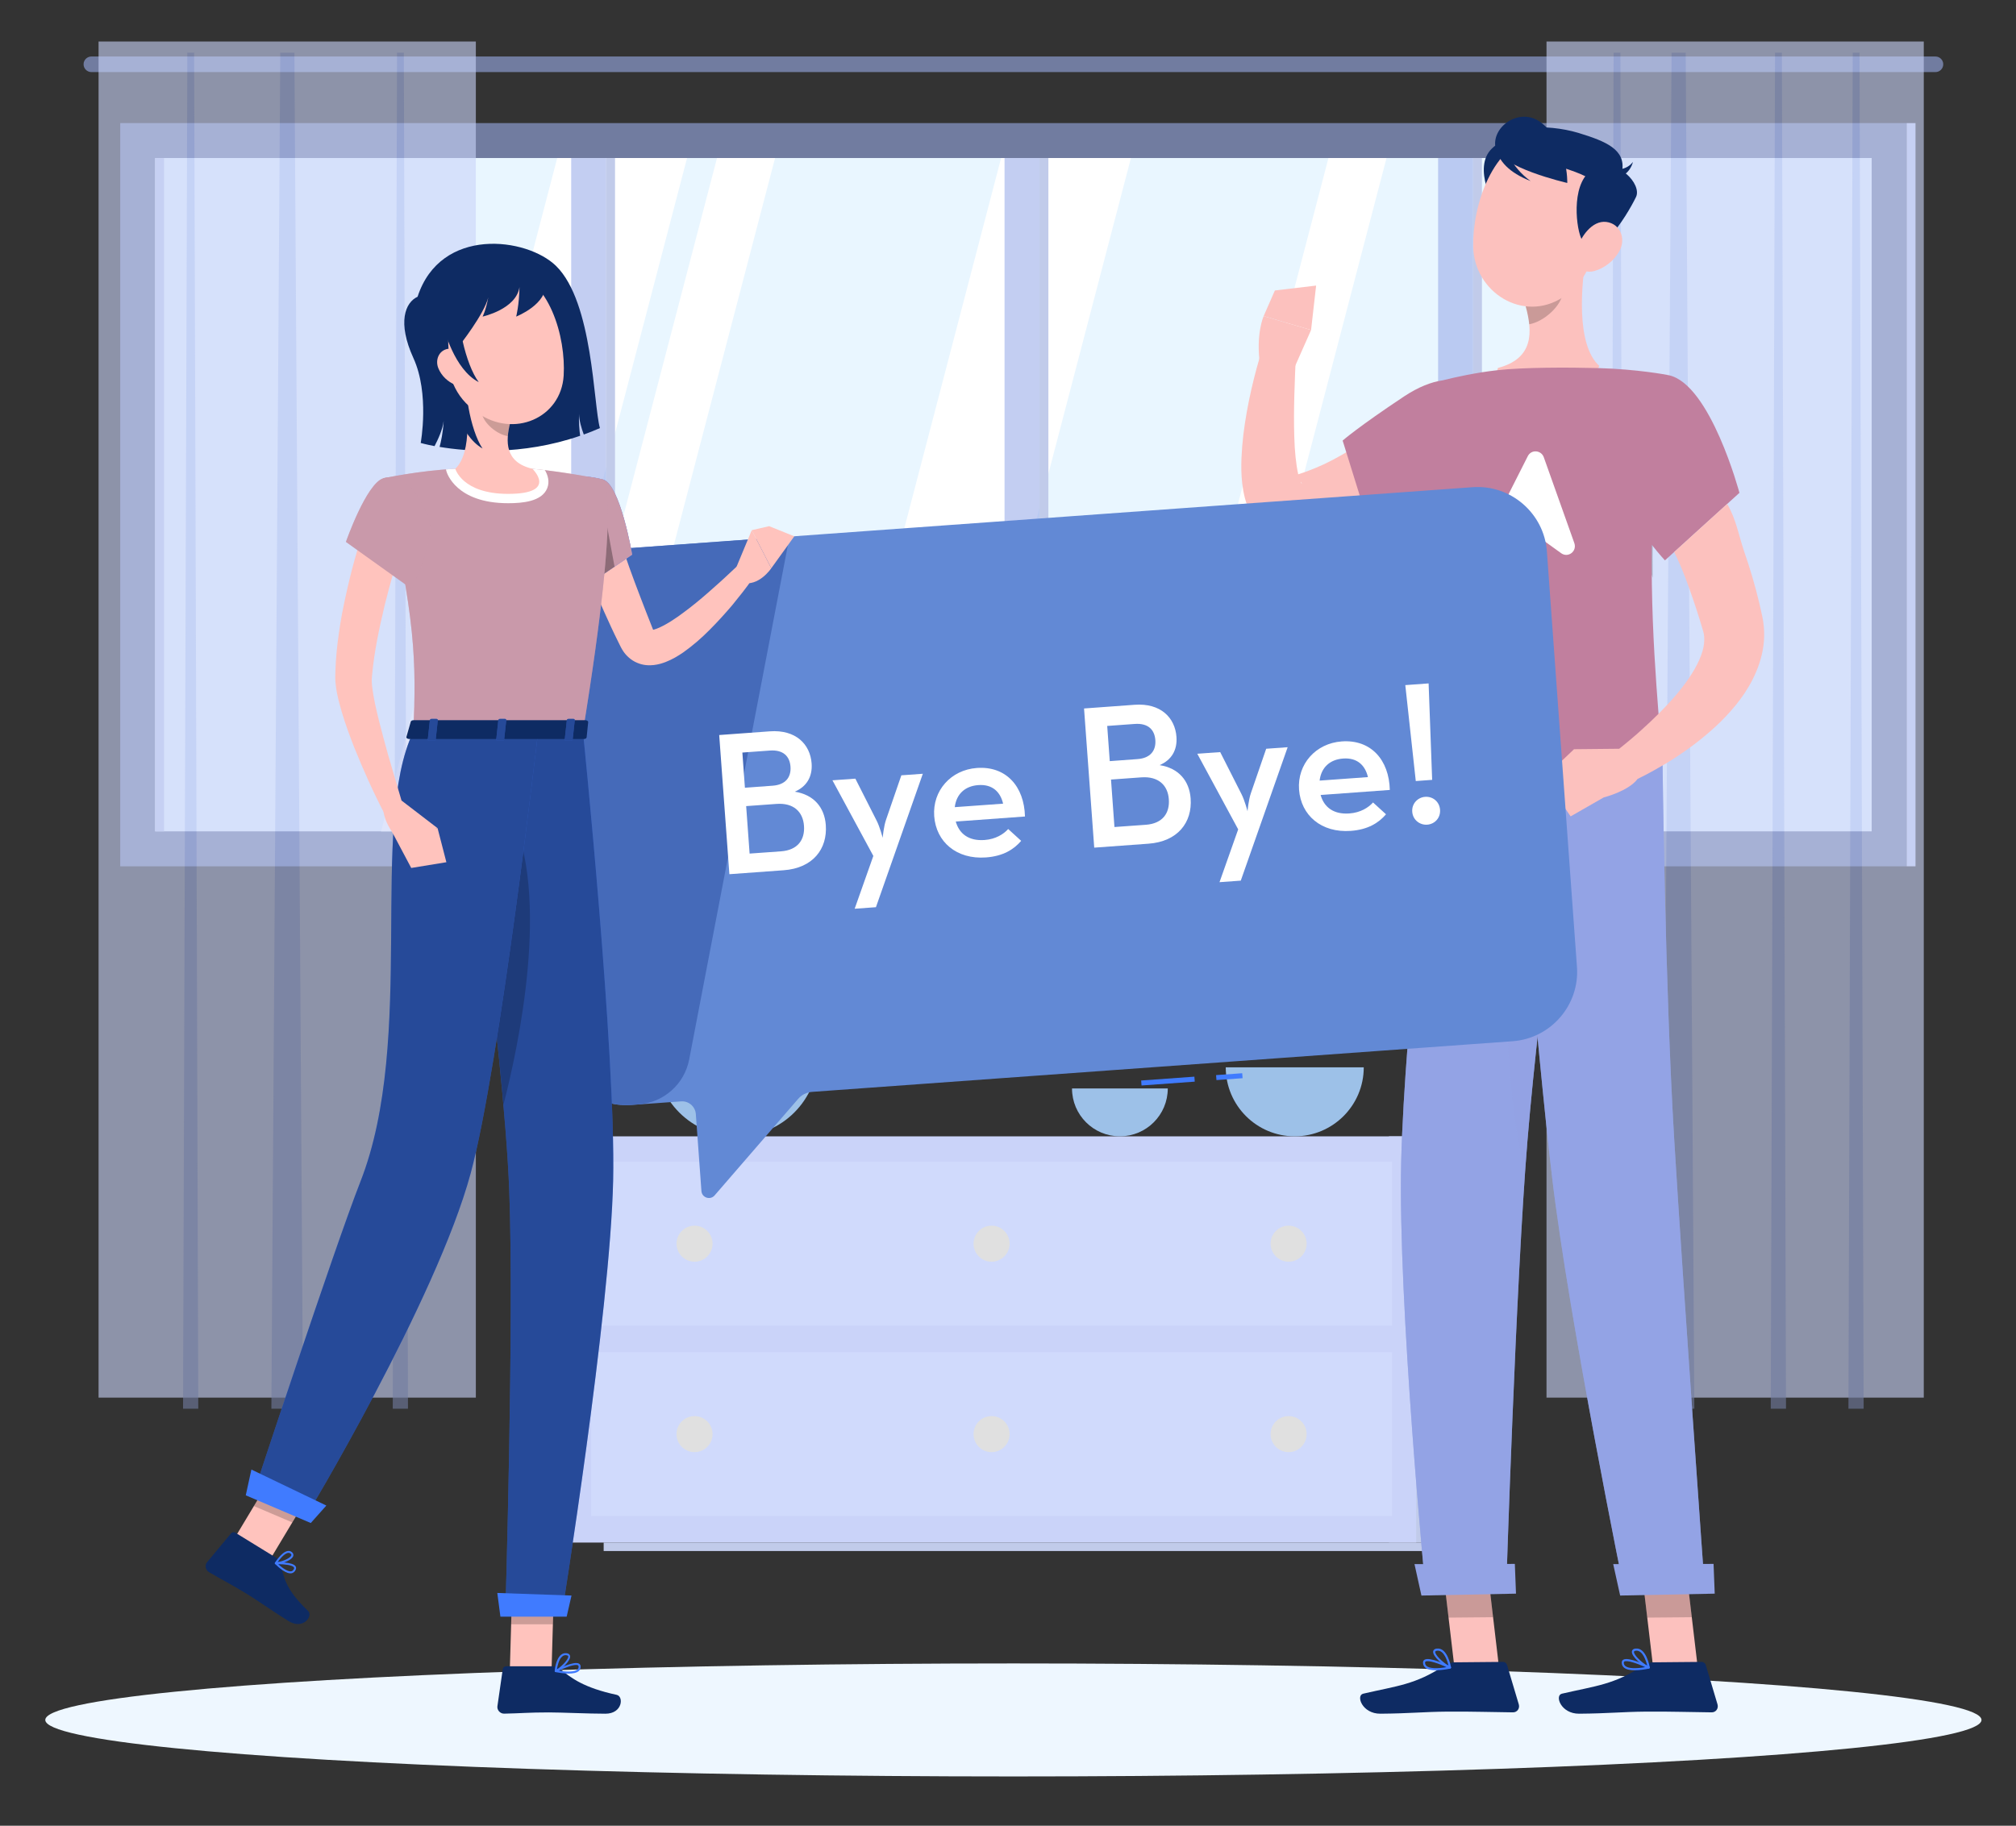 <?xml version="1.0" encoding="utf-8"?>
<!-- Generator: Adobe Illustrator 24.0.3, SVG Export Plug-In . SVG Version: 6.00 Build 0)  -->
<svg version="1.1" xmlns="http://www.w3.org/2000/svg" xmlns:xlink="http://www.w3.org/1999/xlink" x="0px" y="0px"
	 viewBox="0 0 403.76 365.75" style="enable-background:new 0 0 403.76 365.75;" xml:space="preserve">
<rect x="0" y="0" width="403.76" height="365.75" fill="#333333" stroke="none"/>
<style type="text/css">
	.st0{opacity:0.6;fill:#9BAEEA;}
	.st1{fill:#E9F6FF;}
	.st2{fill:#FFFFFF;}
	.st3{fill:#C1CBEA;}
	.st4{opacity:0.6;}
	.st5{fill:#CAD3F9;}
	.st6{fill:#D0DAFC;}
	.st7{fill:#E0E0E0;}
	.st8{fill:#9DC1E8;}
	.st9{fill:#EEF7FF;}
	.st10{fill:#0E2B63;}
	.st11{fill:#FCC1BE;}
	.st12{opacity:0.2;}
	.st13{fill:#407BFF;}
	.st14{fill:#93A3E5;}
	.st15{opacity:0.6;fill:#93A3E5;}
	.st16{opacity:0.2;fill:#93A3E5;}
	.st17{fill:#C17F9E;}
	.st18{fill:#6289D5;}
	.st19{fill:#456AB9;}
	.st20{fill:#FFC3BD;}
	.st21{fill:#C999AA;}
	.st22{opacity:0.4;fill:#C999AA;}
	.st23{opacity:0.3;}
	.st24{opacity:0.4;}
</style>
<g id="Background_Complete">
	<g>
		<g>
			<g>
				<rect x="24.08" y="24.66" class="st0" width="357.78" height="148.89"/>
				
					<rect x="135.52" y="-72.79" transform="matrix(-1.836970e-16 1 -1 -1.836970e-16 302.067 -103.862)" class="st1" width="134.89" height="343.78"/>
				<polygon class="st2" points="76.33,166.55 111.6,31.66 137.6,31.66 102.33,166.55 				"/>
				<polygon class="st2" points="108.33,166.55 143.6,31.66 155.23,31.66 119.96,166.55 				"/>
				<polygon class="st2" points="165.24,166.55 200.5,31.66 226.5,31.66 191.24,166.55 				"/>
				<polygon class="st2" points="230.79,166.55 266.06,31.66 277.69,31.66 242.43,166.55 				"/>
				
					<rect x="54.84" y="98.21" transform="matrix(-1.836970e-16 1 -1 -1.836970e-16 221.386 -23.182)" class="st3" width="134.89" height="1.78"/>
				
					<rect x="-35.48" y="98.21" transform="matrix(-1.836970e-16 1 -1 -1.836970e-16 131.067 67.138)" class="st3" width="134.89" height="1.78"/>
				
					<rect x="50.45" y="95.6" transform="matrix(-1.836970e-16 1 -1 -1.836970e-16 216.997 -18.793)" class="st0" width="134.89" height="7"/>
				<g>
					
						<rect x="141.63" y="98.21" transform="matrix(-1.836970e-16 1 -1 -1.836970e-16 308.178 -109.974)" class="st3" width="134.89" height="1.78"/>
					
						<rect x="137.24" y="95.6" transform="matrix(-1.836970e-16 1 -1 -1.836970e-16 303.789 -105.585)" class="st0" width="134.89" height="7"/>
				</g>
				<g>
					
						<rect x="228.46" y="98.21" transform="matrix(-1.836970e-16 1 -1 -1.836970e-16 395.011 -196.807)" class="st3" width="134.89" height="1.78"/>
					
						<rect x="224.08" y="95.6" transform="matrix(-1.836970e-16 1 -1 -1.836970e-16 390.622 -192.418)" class="st0" width="134.89" height="7"/>
				</g>
				
					<rect x="308.3" y="98.21" transform="matrix(-1.836970e-16 1 -1 -1.836970e-16 481.844 -283.64)" class="st3" width="148.89" height="1.78"/>
			</g>
			<g>
				<path class="st0" d="M387.63,14.44H18.3c-0.86,0-1.56-0.7-1.56-1.56l0,0c0-0.86,0.7-1.56,1.56-1.56h369.33
					c0.86,0,1.56,0.7,1.56,1.56l0,0C389.19,13.74,388.49,14.44,387.63,14.44z"/>
				<g class="st4">
					<rect x="19.74" y="8.32" class="st5" width="75.56" height="271.67"/>
					<polygon class="st0" points="60.69,282.21 54.35,282.21 56.13,10.55 58.96,10.55 					"/>
					<polygon class="st0" points="39.71,282.21 36.66,282.21 37.52,10.55 38.88,10.55 					"/>
					<polygon class="st0" points="81.71,282.21 78.66,282.21 79.52,10.55 80.88,10.55 					"/>
				</g>
				<g class="st4">
					<rect x="309.73" y="8.32" class="st5" width="75.56" height="271.67"/>
					<polygon class="st0" points="339.34,282.21 333,282.21 334.78,10.55 337.61,10.55 					"/>
					<polygon class="st0" points="325.36,282.21 322.31,282.21 323.17,10.55 324.53,10.55 					"/>
					<polygon class="st0" points="357.7,282.21 354.64,282.21 355.5,10.55 356.87,10.55 					"/>
					<polygon class="st0" points="373.25,282.21 370.2,282.21 371.06,10.55 372.42,10.55 					"/>
				</g>
			</g>
		</g>
		<g>
			<g>
				<g>
					
						<rect x="278.18" y="227.64" transform="matrix(-1 -1.224647e-16 1.224647e-16 -1 570.563 536.665)" class="st3" width="14.2" height="81.38"/>
					
						<rect x="113.55" y="227.64" transform="matrix(-1 -1.224647e-16 1.224647e-16 -1 397.185 536.665)" class="st5" width="170.09" height="81.38"/>
					<polygon class="st3" points="279.82,309.02 274.7,309.02 120.9,309.02 120.9,310.72 274.7,310.72 279.82,310.72 285.04,310.72 
						285.04,309.02 					"/>
					
						<rect x="118.4" y="232.73" transform="matrix(-1 -1.224647e-16 1.224647e-16 -1 397.185 498.304)" class="st6" width="160.39" height="32.84"/>
					
						<rect x="118.4" y="270.88" transform="matrix(-1 -1.224647e-16 1.224647e-16 -1 397.185 574.591)" class="st6" width="160.39" height="32.84"/>
					<path class="st7" d="M142.71,249.15c0,1.99-1.62,3.61-3.61,3.61s-3.61-1.62-3.61-3.61c0-1.99,1.62-3.61,3.61-3.61
						S142.71,247.16,142.71,249.15z"/>
					<path class="st7" d="M261.69,249.15c0,1.99-1.62,3.61-3.61,3.61c-1.99,0-3.61-1.62-3.61-3.61c0-1.99,1.62-3.61,3.61-3.61
						C260.08,245.54,261.69,247.16,261.69,249.15z"/>
					<circle class="st7" cx="139.1" cy="287.3" r="3.61"/>
					<path class="st7" d="M261.69,287.3c0,1.99-1.62,3.61-3.61,3.61c-1.99,0-3.61-1.62-3.61-3.61s1.62-3.61,3.61-3.61
						C260.08,283.69,261.69,285.3,261.69,287.3z"/>
					<path class="st7" d="M202.2,249.15c0,1.99-1.62,3.61-3.61,3.61s-3.61-1.62-3.61-3.61c0-1.99,1.62-3.61,3.61-3.61
						S202.2,247.16,202.2,249.15z"/>
					<circle class="st7" cx="198.59" cy="287.3" r="3.61"/>
				</g>
			</g>
			<path class="st8" d="M273.13,213.82c0,7.63-6.19,13.82-13.82,13.82c-7.63,0-13.82-6.19-13.82-13.82H273.13z"/>
			<path class="st8" d="M163.85,211.35c0,9-7.29,16.29-16.29,16.29c-9,0-16.29-7.29-16.29-16.29H163.85z"/>
			<path class="st8" d="M233.88,218.05c0,5.3-4.29,9.59-9.59,9.59s-9.59-4.29-9.59-9.59H233.88z"/>
		</g>
	</g>
</g>
<g id="Shadow_1_">
	<ellipse id="_x3C_Path_x3E__126_" class="st9" cx="202.96" cy="344.56" rx="193.89" ry="11.32"/>
</g>
<g id="Character_2">
	<path class="st10" d="M301.11,43.69c-2.13-2.13-6.23-10.2-2.3-13.95c3.93-3.75,7.43-0.35,7.7,1.49
		C306.79,33.07,306.06,48.63,301.11,43.69z"/>
	<polygon class="st11" points="300.21,333.98 291.29,334.05 288.86,313.42 297.78,313.34 	"/>
	<path class="st10" d="M291.27,333.02l9.74-0.09c0.36,0,0.7,0.25,0.81,0.6l2.36,7.91c0.24,0.82-0.32,1.6-1.16,1.6
		c-3.52-0.03-8.61-0.19-13.03-0.15c-5.16,0.05-7.47,0.37-13.52,0.42c-3.66,0.03-4.96-3.66-3.45-4.01c6.86-1.59,10.41-1.8,16.17-5.57
		C289.8,333.33,290.5,333.03,291.27,333.02z"/>
	<g>
		<polygon class="st12" points="288.86,313.42 290.11,324.06 299.04,323.98 297.78,313.34 		"/>
	</g>
	<path class="st13" d="M287.59,334.61c1,0,2.09-0.18,2.86-0.34c0.09-0.02,0.16-0.09,0.17-0.18c0.01-0.09-0.04-0.18-0.12-0.22
		c-0.42-0.21-4.17-2.01-5.2-1.37c-0.2,0.12-0.3,0.32-0.3,0.57c0,0.42,0.16,0.76,0.47,1.02
		C285.95,334.48,286.74,334.61,287.59,334.61z M289.72,333.98c-1.93,0.34-3.4,0.27-3.99-0.21c-0.21-0.17-0.32-0.4-0.32-0.69
		c0-0.13,0.05-0.18,0.1-0.21C286.07,332.52,288.19,333.28,289.72,333.98z"/>
	<path class="st13" d="M290.4,334.27c0.05,0,0.09-0.02,0.13-0.05c0.06-0.05,0.09-0.12,0.08-0.2c-0.03-0.16-0.7-4-2.83-3.76
		c-0.56,0.06-0.72,0.35-0.75,0.57c-0.15,1,2.14,2.93,3.29,3.42C290.34,334.27,290.37,334.27,290.4,334.27z M287.96,330.68
		c1.28,0,1.92,2.08,2.14,3c-1.18-0.67-2.74-2.18-2.65-2.78c0.01-0.04,0.03-0.17,0.38-0.21
		C287.88,330.68,287.92,330.68,287.96,330.68z"/>
	<path class="st12" d="M287.38,89.24c0,0-5.79,8.28-7.84,17.08c2.3-0.99,5.27-2.43,8.2-4.32L287.38,89.24z"/>
	<g>
		<path class="st11" d="M293.91,88.75l-0.92,0.96l-0.86,0.85c-0.57,0.56-1.16,1.08-1.75,1.61c-1.18,1.05-2.38,2.06-3.6,3.04
			c-2.46,1.95-5.05,3.75-7.8,5.38c-1.37,0.81-2.78,1.58-4.22,2.31c-1.45,0.72-2.94,1.37-4.46,1.98c-3.06,1.2-6.28,2.14-9.68,2.64
			l-0.74,0.11c-0.46,0.06-0.91,0.1-1.44,0.09c-1,0-2.18-0.2-3.26-0.64c-1.1-0.43-2.04-1.09-2.77-1.77c-0.76-0.7-1.23-1.38-1.66-2.06
			c-0.78-1.31-1.15-2.46-1.43-3.5c-0.27-1.04-0.42-1.99-0.53-2.9c-0.21-1.82-0.21-3.47-0.15-5.09c0.07-1.61,0.2-3.17,0.38-4.71
			c0.38-3.06,0.92-6.03,1.58-8.95c0.67-2.93,1.42-5.77,2.38-8.67l6.57,1.29c-0.24,5.63-0.51,11.38-0.33,16.82
			c0.07,2.69,0.32,5.41,0.8,7.53c0.12,0.52,0.27,0.99,0.41,1.33c0.14,0.34,0.3,0.55,0.3,0.46c-0.02-0.08-0.07-0.17-0.27-0.4
			c-0.19-0.2-0.53-0.44-0.94-0.63c-0.4-0.18-0.85-0.25-1.13-0.27c-0.17,0-0.26-0.01-0.36,0c-0.11,0.02,0.06-0.02,0.11-0.03
			l0.22-0.06c2.3-0.56,4.6-1.45,6.88-2.5c2.27-1.09,4.5-2.36,6.68-3.78c2.17-1.44,4.31-2.99,6.37-4.65
			c1.04-0.82,2.05-1.68,3.04-2.55l1.45-1.32l0.71-0.65l0.61-0.58L293.91,88.75z"/>
		<path class="st11" d="M259.22,73.7l3.36-7.59l-9.5-2.78c0,0-1.63,3.63-0.71,9.86L259.22,73.7z"/>
		<polygon class="st11" points="263.59,57.21 255.33,58.19 253.08,63.32 262.58,66.11 		"/>
	</g>
	<g>
		<g>
			<path class="st14" d="M287.45,153.58c0,0-6.15,51.46-6.82,78.97c-0.7,28.61,4.91,86.32,4.91,86.32l16.11-0.34
				c0,0,1.94-61.78,4.27-90.09c2.55-30.86,8.95-75.45,8.95-75.45L287.45,153.58z"/>
			<path class="st15" d="M287.45,153.58c0,0-6.15,51.46-6.82,78.97c-0.7,28.61,4.91,86.32,4.91,86.32l16.11-0.34
				c0,0,1.94-61.78,4.27-90.09c2.55-30.86,8.95-75.45,8.95-75.45L287.45,153.58z"/>
		</g>
		<path class="st16" d="M306.63,168.15c-7.2,15.87-5.27,51.32-1.18,66.52c0.15-2.21,0.31-4.3,0.47-6.23
			c1.67-20.34,5.02-46.63,7.11-62.2C311.07,163.4,308.88,163.18,306.63,168.15z"/>
		<g>
			<polygon class="st14" points="303.62,319.26 284.68,319.64 283.29,313.34 303.39,313.3 			"/>
		</g>
	</g>
	<polygon class="st11" points="340.01,333.98 331.09,334.05 328.65,313.42 337.57,313.34 	"/>
	<path class="st10" d="M331.07,333.02l9.74-0.09c0.36,0,0.7,0.25,0.81,0.6l2.36,7.91c0.24,0.82-0.32,1.6-1.16,1.6
		c-3.52-0.03-8.61-0.19-13.03-0.15c-5.16,0.05-7.47,0.37-13.52,0.42c-3.66,0.03-4.96-3.66-3.45-4.01c6.86-1.59,10.41-1.8,16.17-5.57
		C329.6,333.33,330.3,333.03,331.07,333.02z"/>
	<g>
		<polygon class="st12" points="328.66,313.42 329.91,324.06 338.83,323.98 337.58,313.34 		"/>
	</g>
	<path class="st13" d="M327.39,334.61c1,0,2.09-0.18,2.86-0.34c0.09-0.02,0.16-0.09,0.17-0.18c0.01-0.09-0.04-0.18-0.12-0.22
		c-0.42-0.21-4.17-2.01-5.2-1.37c-0.2,0.12-0.3,0.32-0.3,0.57c0,0.42,0.16,0.76,0.47,1.02
		C325.75,334.48,326.53,334.61,327.39,334.61z M329.52,333.98c-1.93,0.34-3.4,0.27-3.99-0.21c-0.21-0.17-0.32-0.4-0.32-0.69
		c0-0.13,0.05-0.18,0.1-0.21C325.87,332.52,327.99,333.28,329.52,333.98z"/>
	<path class="st13" d="M330.2,334.27c0.05,0,0.09-0.02,0.13-0.05c0.06-0.05,0.09-0.12,0.08-0.2c-0.03-0.16-0.7-4-2.83-3.76
		c-0.56,0.06-0.72,0.35-0.75,0.57c-0.15,1,2.14,2.93,3.29,3.42C330.14,334.27,330.17,334.27,330.2,334.27z M327.76,330.68
		c1.28,0,1.92,2.08,2.14,3c-1.18-0.67-2.74-2.18-2.65-2.78c0.01-0.04,0.03-0.17,0.38-0.21
		C327.67,330.68,327.72,330.68,327.76,330.68z"/>
	<g>
		<g>
			<path class="st14" d="M303.17,153.25c0,0,4.45,55.37,7.69,82.69c3.37,28.42,14.47,82.94,14.47,82.94l16.11-0.34
				c0,0-4.42-61.9-6.13-90.26c-1.86-30.91-2.34-75.71-2.34-75.71L303.17,153.25z"/>
			<path class="st15" d="M303.17,153.25c0,0,4.45,55.37,7.69,82.69c3.37,28.42,14.47,82.94,14.47,82.94l16.11-0.34
				c0,0-4.42-61.9-6.13-90.26c-1.86-30.91-2.34-75.71-2.34-75.71L303.17,153.25z"/>
		</g>
		<g>
			<polygon class="st14" points="343.42,319.26 324.48,319.64 323.09,313.34 343.19,313.3 			"/>
		</g>
	</g>
	<path class="st12" d="M331.3,99.3l-7.45-6.17c0.49,4.82,4.85,16.63,7.15,22.61C330.94,110.52,331.01,104.99,331.3,99.3z"/>
	<path class="st11" d="M317.78,50.49c-1.14,6.55-2.16,18.53,2.5,22.79c0,0-1.36,5.93-13.77,7.95c-8.34-2.67-6.51-7.52-6.51-7.52
		c7.24-1.89,6.94-7.29,5.56-12.33L317.78,50.49z"/>
	<path class="st12" d="M312.8,54.93l-7.23,6.44c0.33,1.19,0.59,2.41,0.7,3.59c2.77-0.46,6.52-3.59,6.76-6.51
		C313.14,57,313.05,55.6,312.8,54.93z"/>
	<path class="st11" d="M321.75,42.41c-2.4,8.52-3.38,13.63-8.7,17.12c-8.01,5.24-17.81-1.02-18-10.09
		c-0.17-8.16,3.79-20.73,12.99-22.33C317.1,25.53,324.16,33.89,321.75,42.41z"/>
	<path class="st10" d="M316.63,47.63c-1.12-2.72-1.93-11.68,2.73-13.87c4.66-2.2,9.52,3.17,8.3,5.7
		C325.76,43.4,319.23,53.93,316.63,47.63z"/>
	<path class="st10" d="M319.41,36.91c-1.15-2.96-14.86-4.7-16.78-7.93c-2.28-3.85,7.08-4.3,13.5-2.35c5.65,1.72,9.42,3.37,8.76,7.58
		C324.52,36.59,319.41,36.91,319.41,36.91z"/>
	<path class="st10" d="M322.39,33.82c0,0,2.97,0.83,4.65-1.38C326.52,34.62,323.98,36.83,322.39,33.82z"/>
	<path class="st10" d="M308.67,24.58c-4.12-3.2-9.73,0.56-9.2,4.73c0.53,4.17,14.42,7.34,14.42,7.34S314.14,28.82,308.67,24.58z"/>
	<path class="st10" d="M299.48,29.37c0.63,2.92,2.76,5.21,7.07,6.9c-4.03-2.83-5.42-7.31-5.42-7.31L299.48,29.37z"/>
	<path class="st17" d="M333.45,112.26l14.92-13.53c0,0-5.8-21.75-14.14-23.56c-0.12-0.03-0.23-0.04-0.35-0.06c0,0,0,0,0-0.01
		c0,0-5.98-1.15-13.78-1.36c-6.1-0.16-14.93-0.17-20.28,0.43c-4.23,0.48-8.29,1.37-10.87,2.02c-2.33,0.33-4.94,1.37-7.72,3.21
		c-9.2,6.11-12.33,8.86-12.33,8.86l6.27,20.14c0,0,3.81-1.21,8.37-3.59c-0.12,12.21,0.69,28.54,3.72,49.24
		c14.37-0.31,38.52-0.87,45.52-1.02c0.12-4.88-2.24-22.46-1.96-43.89C332.37,111.12,333.45,112.26,333.45,112.26z"/>
	<path class="st11" d="M352.98,123.65l-0.61-2.73c-0.84-3.58-1.88-7.05-3.05-10.43c-1.14-3.4-1.58-6.36-3.4-9.54l-10.63,9.64
		c1.47,2.84,3.22,7.47,5.12,13.53l0.67,2.24c0.12,0.38,0.2,0.77,0.23,1.2c0.06,0.84-0.02,1.85-0.36,2.97
		c-0.67,2.23-2.16,4.77-4.02,7.14c-1.85,2.41-4.08,4.72-6.43,6.95c-1.19,1.1-2.39,2.22-3.65,3.28c-0.83,0.71-1.7,1.41-2.56,2.1
		l-9.05,0.09l-5.98,5.7l5.3,7.76l6.63-3.8c0,0,4.93-1.23,6.78-3.7c1.13-0.55,2.21-1.12,3.3-1.73c1.57-0.88,3.13-1.78,4.64-2.8
		c3.03-2,5.95-4.26,8.7-6.94c2.7-2.71,5.33-5.81,7.11-10c0.88-2.08,1.54-4.48,1.6-7.06C353.35,126.27,353.24,124.94,352.98,123.65z"
		/>
	<path class="st11" d="M324.37,50.21c-1.11,2.11-3.1,3.51-4.98,4.06c-2.83,0.83-4.28-1.7-3.52-4.39c0.68-2.42,2.98-5.77,5.84-5.42
		C324.52,44.82,325.65,47.8,324.37,50.21z"/>
	<path class="st2" d="M305.99,91.37l-8.13,16.08c-0.78,1.55,0.9,3.23,2.41,2.4l5.31-2.92c0.58-0.32,1.3-0.27,1.85,0.12l5.23,3.77
		c1.4,1.01,3.23-0.38,2.64-2.03l-6.11-17.18C308.67,90.15,306.68,90,305.99,91.37z"/>
</g>
<g id="Hello">
	
		<rect x="228.72" y="216.09" transform="matrix(0.997 -0.072 0.072 0.997 -15.043 17.486)" class="st13" width="10.69" height="1"/>
	
		<rect x="243.74" y="215.2" transform="matrix(0.997 -0.072 0.072 0.997 -14.948 18.374)" class="st13" width="5.25" height="1"/>
	<g id="speech">
		<path class="st18" d="M294.92,97.6l-176.51,12.77c-7.64,0.55-13.44,7.25-12.88,14.89l6.02,83.22c0.55,7.64,7.25,13.44,14.89,12.88
			l9.98-0.72c1.51-0.11,2.83,1.03,2.94,2.54l1.12,15.42c0.1,1.34,1.76,1.89,2.64,0.88l16.74-19.35c0.7-0.81,1.7-1.31,2.77-1.39
			l140.32-10.15c7.64-0.55,13.44-7.25,12.88-14.89l-6.02-83.22C309.26,102.84,302.56,97.04,294.92,97.6z"/>
		<path class="st19" d="M118.41,110.36c-7.64,0.55-13.44,7.25-12.88,14.89l6.02,83.22c0.55,7.64,7.25,13.44,14.89,12.88l1.47-0.11
			c5.02-0.36,9.17-4.05,10.12-9l20.1-104.77L118.41,110.36z"/>
	</g>
	<g>
		<path class="st2" d="M144.04,147.25l10.13-0.74c5.21-0.38,8.1,2.58,8.38,6.44c0.19,2.67-1.02,4.65-3.38,5.65
			c3.79,0.59,5.96,3.11,6.22,6.68c0.35,4.8-2.59,8.64-8.45,9.06l-10.86,0.79L144.04,147.25z M154.76,157.4
			c2.58-0.19,3.71-1.71,3.56-3.8c-0.15-2.09-1.45-3.44-4.15-3.24l-5.49,0.4l0.51,7.05L154.76,157.4z M156.41,170.55
			c3.36-0.24,4.82-2.33,4.61-5.12c-0.2-2.79-2.07-4.63-5.51-4.38l-6.07,0.44l0.69,9.51L156.41,170.55z"/>
		<path class="st2" d="M174.91,171.47l-8.19-15.15l4.59-0.33l4.23,8.35c0.67,1.27,1.24,3.5,1.24,3.5s0.2-2.28,0.68-3.64l3.06-8.88
			l4.3-0.31l-9.39,26.73l-4.26,0.31L174.91,171.47z"/>
		<path class="st2" d="M197.18,168.28c2.25-0.16,3.83-1.19,4.74-2.2l2.6,2.37c-1.48,1.72-3.61,3.07-7.05,3.32
			c-5.9,0.43-9.99-3.11-10.37-8.27c-0.37-5.12,3.36-9.27,8.53-9.65c5.86-0.43,9.5,3.68,9.65,9.72l-13.86,1.01
			C192.11,167.04,194.03,168.51,197.18,168.28z M200.9,161c-0.54-2.31-2.1-3.93-4.97-3.72c-2.66,0.19-4.4,1.8-4.71,4.42L200.9,161z"
			/>
		<path class="st2" d="M217.11,141.93l10.13-0.74c5.21-0.38,8.1,2.58,8.38,6.44c0.19,2.67-1.02,4.65-3.38,5.65
			c3.79,0.59,5.96,3.11,6.22,6.68c0.35,4.8-2.59,8.64-8.45,9.06l-10.86,0.79L217.11,141.93z M227.83,152.07
			c2.58-0.19,3.71-1.71,3.56-3.8c-0.15-2.09-1.45-3.44-4.15-3.24l-5.49,0.4l0.51,7.05L227.83,152.07z M229.48,165.23
			c3.36-0.24,4.82-2.33,4.61-5.12c-0.2-2.79-2.07-4.63-5.51-4.38l-6.07,0.44l0.69,9.51L229.48,165.23z"/>
		<path class="st2" d="M247.98,166.15L239.79,151l4.59-0.33l4.23,8.35c0.67,1.27,1.24,3.5,1.24,3.5s0.2-2.28,0.68-3.64l3.06-8.88
			l4.3-0.31l-9.39,26.73l-4.26,0.31L247.98,166.15z"/>
		<path class="st2" d="M270.25,162.96c2.25-0.16,3.83-1.19,4.74-2.2l2.6,2.37c-1.48,1.72-3.61,3.07-7.05,3.32
			c-5.9,0.43-9.99-3.11-10.37-8.27c-0.37-5.12,3.36-9.27,8.53-9.65c5.86-0.43,9.5,3.68,9.65,9.72l-13.86,1.01
			C265.18,161.72,267.1,163.19,270.25,162.96z M273.97,155.68c-0.54-2.31-2.1-3.93-4.97-3.72c-2.66,0.19-4.4,1.8-4.71,4.42
			L273.97,155.68z"/>
		<path class="st2" d="M281.45,137.25l4.67-0.34l0.71,19.32l-3.28,0.24L281.45,137.25z M282.84,162.62
			c-0.12-1.64,1.11-2.88,2.58-2.99c1.52-0.11,2.87,0.95,2.99,2.59c0.12,1.64-1.07,2.88-2.58,2.99
			C284.36,165.31,282.96,164.26,282.84,162.62z"/>
	</g>
</g>
<g id="Character_1">
	<g>
		<path class="st10" d="M115.96,82.92c-0.05,1.81,0.08,3.32,0.23,4.38c-11.74,4.05-22.63,3.15-28.15,2.23
			c0.27-0.98,0.68-2.82,0.82-5.23c-0.18,1.71-1.15,3.78-1.83,5.07c-1.78-0.34-2.77-0.63-2.77-0.63s1.81-9.85-1.46-17
			c-3.27-7.16-1.65-11.15,0.83-12.29c4.61-14.14,21.89-11.9,27.74-6.17c7.42,7.28,7.46,27.79,8.78,32.48
			c-1.08,0.47-2.15,0.91-3.23,1.29C116.45,85.79,115.99,84.23,115.96,82.92z"/>
		<path class="st20" d="M123.11,104.94l0.9,2.85c0.32,0.98,0.66,1.96,1.01,2.95c0.67,1.98,1.37,3.95,2.11,5.92
			c0.76,1.96,1.47,3.94,2.26,5.91l1.16,2.95l0.29,0.74l0.07,0.17l0.01,0.03c0,0.03,0,0.03,0,0.03c0,0-0.2-0.18-0.42-0.26
			c-0.22-0.08-0.31-0.01-0.18-0.01c0.12,0.01,0.39-0.02,0.71-0.11c0.64-0.18,1.45-0.56,2.24-1c1.63-0.89,3.26-2.11,4.88-3.35
			c1.62-1.26,3.21-2.61,4.77-4.02c1.58-1.37,3.13-2.84,4.64-4.26l3.07,2.59c-1.28,1.84-2.64,3.52-4.03,5.23
			c-1.43,1.67-2.91,3.31-4.5,4.9c-1.59,1.6-3.29,3.1-5.28,4.51c-1.02,0.69-2.1,1.36-3.48,1.9c-0.69,0.27-1.47,0.51-2.41,0.62
			c-0.93,0.11-2.12,0.07-3.32-0.45c-1.21-0.49-2.22-1.45-2.8-2.34c-0.15-0.23-0.29-0.45-0.4-0.67l-0.27-0.53l-0.36-0.73
			c-0.48-0.98-0.96-1.95-1.41-2.94c-0.91-1.98-1.82-3.96-2.65-5.98c-0.84-2.02-1.64-4.06-2.41-6.12c-0.37-1.04-0.72-2.08-1.07-3.14
			c-0.35-1.08-0.66-2.08-0.98-3.3L123.11,104.94z"/>
		<path class="st13" d="M120.75,96.06c3.45,0.88,5.86,15.06,5.86,15.06l-9.5,6.46c0,0-9.11-14.31-6.45-18.1
			C113.41,95.53,115.72,94.77,120.75,96.06z"/>
		<g>
			<path class="st21" d="M120.75,96.06c3.45,0.88,5.86,15.06,5.86,15.06l-9.5,6.46c0,0-9.11-14.31-6.45-18.1
				C113.41,95.53,115.72,94.77,120.75,96.06z"/>
			<path class="st22" d="M120.75,96.06c3.45,0.88,5.86,15.06,5.86,15.06l-9.5,6.46c0,0-9.11-14.31-6.45-18.1
				C113.41,95.53,115.72,94.77,120.75,96.06z"/>
		</g>
		<polygon class="st23" points="120.44,99.22 123.08,113.52 117.74,117.14 		"/>
		<path class="st20" d="M147.39,113.84l3.17-7.63l3.91,7.63c0,0-2.54,3.8-5.89,2.87L147.39,113.84z"/>
		<polygon class="st20" points="154.05,105.41 159.08,107.44 154.47,113.84 150.56,106.21 		"/>
		<polygon class="st20" points="102.1,334.77 110.46,334.77 111.02,315.41 102.66,315.41 		"/>
		<polygon class="st20" points="45.97,309.83 53.67,313.11 63.73,296.34 56.04,293.07 		"/>
		<path class="st10" d="M55.14,311.97l-8-4.92c-0.29-0.18-0.65-0.12-0.87,0.14l-4.8,5.77c-0.5,0.6-0.32,1.57,0.36,1.97
			c2.82,1.67,4.27,2.33,7.79,4.49c2.17,1.33,5.19,3.5,8.18,5.34c2.92,1.8,4.97-1.02,3.89-2.05c-4.85-4.63-4.71-6.83-5.62-9.57
			C55.9,312.64,55.57,312.23,55.14,311.97z"/>
		<path class="st10" d="M110.75,333.81h-9.39c-0.34,0-0.62,0.24-0.67,0.57l-1.07,7.43c-0.11,0.77,0.55,1.5,1.34,1.49
			c3.28-0.06,4.85-0.25,8.99-0.25c2.54,0,7.8,0.26,11.31,0.26c3.43,0,3.7-3.47,2.24-3.78c-6.55-1.41-9.13-3.35-11.34-5.21
			C111.75,333.99,111.25,333.81,110.75,333.81z"/>
		<g>
			<polygon class="st12" points="111.02,315.41 110.73,325.4 102.37,325.4 102.65,315.41 			"/>
			<polygon class="st12" points="56.03,293.07 63.73,296.35 58.54,304.99 50.84,301.71 			"/>
		</g>
		<g>
			<path class="st21" d="M120.75,96.06c0,0,3.98,1.4-4,50.47c-13.48,0-27.4,0-33.96,0c0.57-13.82,0.59-22.35-6.02-50.71
				c0,0,7.12-1.55,14.42-1.9c5.72-0.28,10.4-0.46,15.42,0C113.23,94.52,120.75,96.06,120.75,96.06z"/>
			<path class="st22" d="M120.75,96.06c0,0,3.98,1.4-4,50.47c-13.48,0-27.4,0-33.96,0c0.57-13.82,0.59-22.35-6.02-50.71
				c0,0,7.12-1.55,14.42-1.9c5.72-0.28,10.4-0.46,15.42,0C113.23,94.52,120.75,96.06,120.75,96.06z"/>
		</g>
		<path class="st2" d="M91.19,93.91c5.72-0.27,10.39-0.45,15.43,0.01c0.83,0.07,1.68,0.17,2.52,0.27c0.56,0.97,0.99,2.27,0.46,3.61
			c-1.08,2.69-4.98,3.01-7.83,3.01c-10.51,0-12.29-6.14-12.36-6.4l-0.1-0.37C89.93,93.98,90.56,93.94,91.19,93.91z"/>
		<path class="st20" d="M92.72,76.55c0.97,4.96,1.94,14.05-1.53,17.36c0,0,1.36,5.03,10.58,5.03c10.14,0,4.85-5.03,4.85-5.03
			c-5.53-1.32-5.39-5.43-4.43-9.28L92.72,76.55z"/>
		<path class="st10" d="M93.73,73.02c-1.19,3.93,0.45,13.23,2.91,16.83c-4.83-2.77-6.46-11.21-6.46-11.21L93.73,73.02z"/>
		<path class="st12" d="M96.58,79.85l5.6,4.78c-0.23,0.91-0.41,1.84-0.48,2.74c-2.11-0.31-5.02-2.63-5.24-4.84
			C96.35,81.42,96.4,80.36,96.58,79.85z"/>
		<path class="st20" d="M88.14,67.68c1.94,8.07,2.58,11.53,7.44,14.99c7.31,5.21,16.79,1.07,17.31-7.42
			c0.46-7.64-2.78-19.55-11.34-21.4C93.12,52.05,86.2,59.61,88.14,67.68z"/>
		<g>
			<path class="st13" d="M116.75,146.53c0,0,6.6,64.42,6.05,89.92c-0.57,26.52-10.29,87.02-10.29,87.02H101.2
				c0,0,1.79-58.95,0.79-85c-1.09-28.4-10.11-91.94-10.11-91.94H116.75z"/>
			<path class="st24" d="M116.75,146.53c0,0,6.6,64.42,6.05,89.92c-0.57,26.52-10.29,87.02-10.29,87.02H101.2
				c0,0,1.79-58.95,0.79-85c-1.09-28.4-10.11-91.94-10.11-91.94H116.75z"/>
		</g>
		<polygon class="st13" points="100.22,323.87 113.49,323.87 114.46,319.64 99.6,319.12 		"/>
		<path class="st12" d="M102.1,162.55c8.34,16.78,1.67,47.39-1.27,58.78c-1.51-17.1-4.06-38.01-6.05-53.37
			C96.04,159.28,98.25,154.82,102.1,162.55z"/>
		<g>
			<path class="st13" d="M107.78,146.53c0,0-7.69,66.97-13.5,88.47c-6.9,25.53-33.12,69-33.12,69l-10.49-4.47
				c0,0,16.24-49.36,21.51-62.8c11.26-28.7,1.62-71.47,10.62-90.2H107.78z"/>
			<path class="st24" d="M107.78,146.53c0,0-7.69,66.97-13.5,88.47c-6.9,25.53-33.12,69-33.12,69l-10.49-4.47
				c0,0,16.24-49.36,21.51-62.8c11.26-28.7,1.62-71.47,10.62-90.2H107.78z"/>
		</g>
		<polygon class="st13" points="49.22,299.56 62.24,305.11 65.36,301.61 50.35,294.4 		"/>
		<path class="st10" d="M90.96,62.95c0.17,2.44,1,6.33,1,6.33s5.01-6.32,5.83-9.71c-0.51,2.72-1.14,3.85-1.14,3.85
			s6.73-1.46,7.39-5.91c-0.06,3.62-0.66,5.91-0.66,5.91s6.42-2.52,5.83-6.78c-0.59-4.26-10.45-5.91-14.98-4.47
			c-4.52,1.44-8.99,6.12-7.66,12.54c1.33,6.42,3.9,8.83,3.9,8.83S88.6,67.06,90.96,62.95z"/>
		<path class="st20" d="M87.79,73.77c0.65,1.59,1.97,2.74,3.28,3.27c1.97,0.8,3.19-0.91,2.84-2.89c-0.32-1.79-1.72-4.35-3.8-4.3
			C88.07,69.89,87.05,71.94,87.79,73.77z"/>
		<path class="st10" d="M92.18,59.88c-1,3.98,1.08,13.19,3.7,16.67c-4.96-2.53-6.99-10.89-6.99-10.89L92.18,59.88z"/>
		<path class="st20" d="M80.89,107.68c-1.39,4.39-2.71,9.01-3.84,13.54c-1.08,4.55-2.06,9.15-2.49,13.63l-0.08,0.84
			c-0.02,0.27-0.03,0.33-0.03,0.57c0,0.41,0.03,0.9,0.1,1.41c0.12,1.03,0.32,2.14,0.55,3.26c0.48,2.24,1.05,4.53,1.68,6.82
			c0.6,2.3,1.26,4.6,1.95,6.89l2.03,6.91l-3.72,1.53c-2.28-4.36-4.26-8.8-6.11-13.38c-0.89-2.3-1.76-4.62-2.48-7.07
			c-0.36-1.23-0.7-2.47-0.97-3.83c-0.13-0.67-0.24-1.39-0.3-2.19c-0.03-0.37-0.04-0.91-0.03-1.24l0.03-0.97
			c0.07-2.59,0.34-5.11,0.7-7.6c0.33-2.5,0.82-4.94,1.35-7.38c1.06-4.88,2.34-9.59,3.99-14.37L80.89,107.68z"/>
		<g>
			<path class="st21" d="M76.77,95.81c-3.4,1.03-7.49,12.75-7.49,12.75l13.2,9.44c0,0,4.81-9.78,3.38-14.18
				C84.37,99.24,80.65,94.63,76.77,95.81z"/>
			<path class="st22" d="M76.77,95.81c-3.4,1.03-7.49,12.75-7.49,12.75l13.2,9.44c0,0,4.81-9.78,3.38-14.18
				C84.37,99.24,80.65,94.63,76.77,95.81z"/>
		</g>
		<path class="st13" d="M58.52,315.14c0.31-0.1,0.55-0.33,0.71-0.69c0.13-0.31,0.05-0.54-0.04-0.68c-0.6-0.88-3.62-0.82-3.96-0.81
			c-0.08,0-0.15,0.05-0.18,0.13c-0.03,0.07-0.01,0.16,0.04,0.21c0.79,0.79,2.27,2.07,3.31,1.87
			C58.44,315.16,58.48,315.15,58.52,315.14z M55.72,313.35c1.21,0.01,2.83,0.17,3.14,0.64c0.04,0.06,0.08,0.15,0.01,0.3
			c-0.13,0.29-0.3,0.45-0.54,0.49C57.77,314.89,56.81,314.36,55.72,313.35z"/>
		<path class="st13" d="M56.61,313.11c0.92-0.29,1.9-0.79,2.11-1.36c0.06-0.17,0.11-0.51-0.28-0.82c-0.25-0.2-0.53-0.27-0.85-0.21
			c-1.19,0.21-2.47,2.26-2.52,2.34c-0.04,0.06-0.04,0.13-0.01,0.2c0.03,0.06,0.1,0.1,0.17,0.1
			C55.56,313.37,56.07,313.28,56.61,313.11z M57.53,311.13c0.04-0.01,0.08-0.02,0.12-0.03c0.2-0.04,0.38,0.01,0.54,0.13
			c0.2,0.16,0.19,0.28,0.15,0.37c-0.2,0.55-1.72,1.21-2.73,1.33C56.05,312.32,56.84,311.35,57.53,311.13z"/>
		<path class="st13" d="M113.89,335.27c0.83,0,1.6-0.13,2.03-0.51c0.27-0.25,0.39-0.57,0.36-0.96c-0.02-0.24-0.14-0.42-0.34-0.53
			c-1.02-0.56-4.36,1.14-4.73,1.34c-0.07,0.04-0.12,0.12-0.1,0.2c0.01,0.08,0.08,0.15,0.16,0.17
			C111.97,335.11,112.97,335.27,113.89,335.27z M115.38,333.54c0.15,0,0.28,0.02,0.37,0.07c0.08,0.04,0.12,0.11,0.13,0.21
			c0.02,0.27-0.05,0.47-0.23,0.63c-0.51,0.46-1.88,0.54-3.74,0.23C113.06,334.14,114.59,333.54,115.38,333.54z"/>
		<path class="st13" d="M111.29,334.97c0.03,0,0.06-0.01,0.08-0.02c1-0.45,2.97-2.25,2.81-3.2c-0.04-0.22-0.2-0.5-0.74-0.56
			c-0.41-0.04-0.78,0.07-1.1,0.34c-1.05,0.88-1.24,3.13-1.25,3.22c-0.01,0.07,0.03,0.14,0.08,0.18
			C111.21,334.96,111.25,334.97,111.29,334.97z M113.29,331.58c0.04,0,0.08,0,0.12,0.01c0.36,0.04,0.39,0.18,0.39,0.23
			c0.09,0.57-1.25,1.99-2.26,2.6c0.1-0.66,0.38-2.01,1.07-2.58C112.81,331.67,113.04,331.58,113.29,331.58z"/>
		<g>
			<path class="st10" d="M82.28,144.53l-0.87,3.04c-0.12,0.24,0.16,0.48,0.55,0.48h34.95c0.31,0,0.56-0.15,0.58-0.34l0.31-3.04
				c0.02-0.21-0.24-0.39-0.58-0.39H82.83C82.58,144.28,82.36,144.38,82.28,144.53z"/>
		</g>
		<g>
			<path class="st13" d="M86.9,148.38h-0.92c-0.18,0-0.32-0.09-0.31-0.21l0.43-3.95c0.01-0.12,0.17-0.21,0.36-0.21h0.92
				c0.18,0,0.32,0.09,0.31,0.21l-0.43,3.95C87.24,148.28,87.08,148.38,86.9,148.38z"/>
			<path class="st24" d="M86.9,148.38h-0.92c-0.18,0-0.32-0.09-0.31-0.21l0.43-3.95c0.01-0.12,0.17-0.21,0.36-0.21h0.92
				c0.18,0,0.32,0.09,0.31,0.21l-0.43,3.95C87.24,148.28,87.08,148.38,86.9,148.38z"/>
		</g>
		<g>
			<path class="st13" d="M114.33,148.38h-0.92c-0.18,0-0.32-0.09-0.31-0.21l0.43-3.95c0.01-0.12,0.17-0.21,0.36-0.21h0.92
				c0.18,0,0.32,0.09,0.31,0.21l-0.43,3.95C114.67,148.28,114.51,148.38,114.33,148.38z"/>
			<path class="st24" d="M114.33,148.38h-0.92c-0.18,0-0.32-0.09-0.31-0.21l0.43-3.95c0.01-0.12,0.17-0.21,0.36-0.21h0.92
				c0.18,0,0.32,0.09,0.31,0.21l-0.43,3.95C114.67,148.28,114.51,148.38,114.33,148.38z"/>
		</g>
		<g>
			<path class="st13" d="M100.61,148.38h-0.92c-0.18,0-0.32-0.09-0.31-0.21l0.43-3.95c0.01-0.12,0.17-0.21,0.36-0.21h0.92
				c0.18,0,0.32,0.09,0.31,0.21l-0.43,3.95C100.96,148.28,100.8,148.38,100.61,148.38z"/>
			<path class="st24" d="M100.61,148.38h-0.92c-0.18,0-0.32-0.09-0.31-0.21l0.43-3.95c0.01-0.12,0.17-0.21,0.36-0.21h0.92
				c0.18,0,0.32,0.09,0.31,0.21l-0.43,3.95C100.96,148.28,100.8,148.38,100.61,148.38z"/>
		</g>
		<path class="st20" d="M80.48,160.42l7.17,5.5l-8.31,1.82c0,0-3.54-4.04-2.31-7.29L80.48,160.42z"/>
		<polygon class="st20" points="89.4,172.73 82.36,173.88 78.52,166.65 87.64,165.92 		"/>
	</g>
</g>
</svg>
